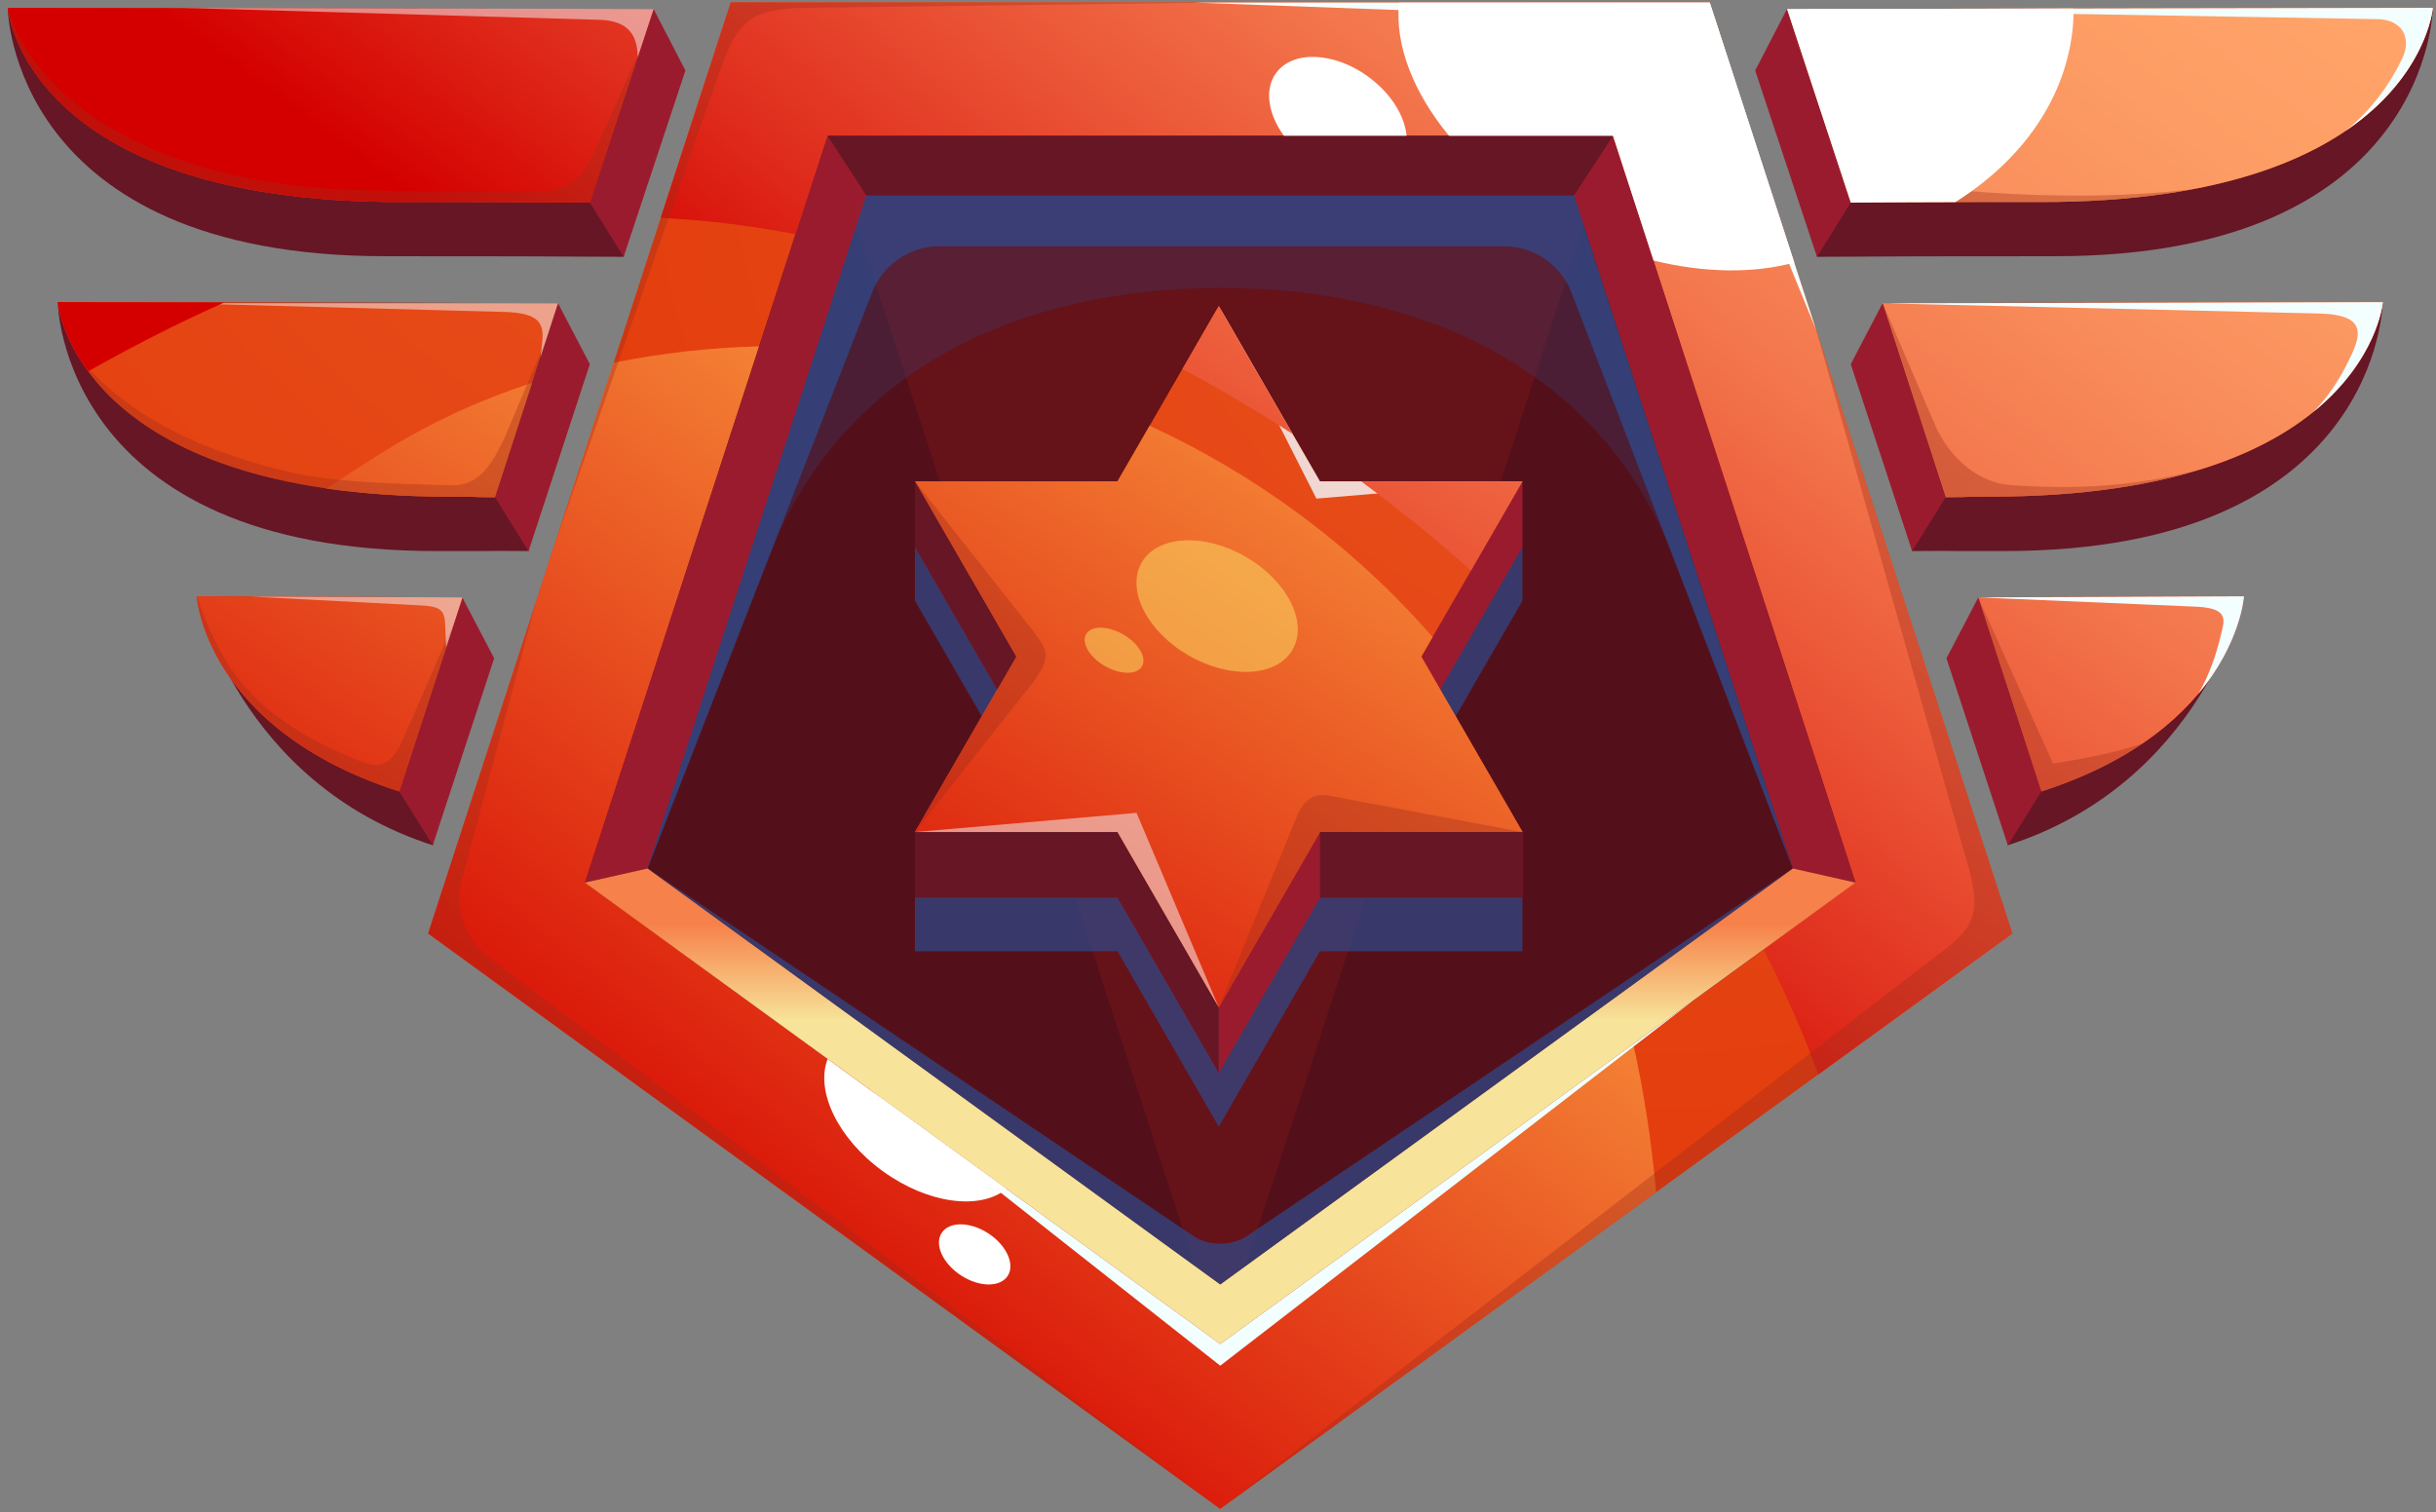 <svg width="248" height="154" viewBox="0 0 248 154" fill="none" xmlns="http://www.w3.org/2000/svg">
<rect x="0" y="0" width="248" height="154" fill="#808080" stroke="none"/>
<path d="M124.23 149L200.45 93.62L171.34 4.01H77.12L48 93.62L124.23 149Z" fill="#54101A"/>
<path d="M174.06 0.26H74.39L43.59 95.05L124.22 153.63L204.85 95.05L174.05 0.26H174.06ZM59.54 89.87L84.25 13.83H164.21L188.92 89.87L124.24 136.87L59.55 89.87H59.54Z" fill="url(#paint0_radial_1044_26282)"/>
<g style="mix-blend-mode:multiply" opacity="0.3">
<path d="M84.25 13.83L124.23 136.86L164.21 13.83H84.25Z" fill="#8C1919"/>
</g>
<path d="M174.06 0.26H74.389L67.269 22.19C71.7 22.39 76.29 22.95 80.99 23.85L84.249 13.83H164.21L188.92 89.87L179.54 96.69C181.65 100.79 183.52 105.03 185.12 109.4L204.86 95.06L174.06 0.27V0.26Z" fill="url(#paint1_radial_1044_26282)"/>
<path style="mix-blend-mode:screen" d="M174.06 0.26H74.389L67.269 22.19C71.7 22.39 76.29 22.95 80.99 23.85L84.249 13.83H164.21L188.92 89.87L179.54 96.69C181.65 100.79 183.52 105.03 185.12 109.4L204.86 95.06L174.06 0.27V0.26Z" fill="url(#paint2_linear_1044_26282)"/>
<path style="mix-blend-mode:screen" d="M168.6 121.4C168.13 116.12 167.34 111.09 166.28 106.32L124.23 136.87L59.54 89.87L77.28 35.27C72.24 35.389 67.28 35.959 62.47 36.94L43.59 95.049L124.22 153.63L168.59 121.39L168.6 121.4Z" fill="url(#paint3_linear_1044_26282)"/>
<path d="M59.539 89.87L65.929 88.43L88.199 19.9H160.249L182.519 88.43L188.909 89.87L164.209 13.83H84.249L59.539 89.87Z" fill="#9B1B2E"/>
<g style="mix-blend-mode:multiply" opacity="0.2">
<path d="M65.928 88.429L78.388 56.459C85.768 37.529 103.998 29.319 124.318 29.319C144.718 29.319 163.018 37.639 170.328 56.689L182.518 88.429L160.248 19.899H88.188L65.918 88.429H65.928Z" fill="#2753A0"/>
</g>
<path d="M59.539 89.87L65.929 88.43L124.229 130.79L182.519 88.43L188.909 89.87L124.229 136.86L59.539 89.87Z" fill="url(#paint4_linear_1044_26282)"/>
<g style="mix-blend-mode:multiply" opacity="0.6">
<path d="M65.93 88.429L88.79 29.769C89.89 26.939 92.62 25.069 95.66 25.069H153.11C156.16 25.069 158.9 26.949 159.99 29.799L182.51 88.429L160.24 19.899H88.18L65.91 88.429H65.93Z" fill="#2753A0"/>
</g>
<path d="M84.25 13.83L88.2 19.9H160.25L164.21 13.83H84.25Z" fill="#661625"/>
<g style="mix-blend-mode:multiply" opacity="0.35">
<path d="M54.638 61.06L46.918 89.98C46.318 92.47 47.498 95.78 49.558 97.32L124.228 153.64L43.598 95.06L54.648 61.07L54.638 61.06Z" fill="#9E2C19"/>
</g>
<g style="mix-blend-mode:multiply" opacity="0.6">
<path d="M65.93 88.43L121.54 125.89C123.01 126.88 125.43 126.88 126.9 125.89L182.51 88.43L124.22 130.78L65.93 88.43Z" fill="#2753A0"/>
</g>
<g style="mix-blend-mode:multiply" opacity="0.35">
<path d="M124.23 153.63L196.03 98.17C201.05 94.45 202.14 93.64 199.88 86.51L184.9 33.59L204.87 95.05L124.24 153.63H124.23Z" fill="#9E2C19"/>
</g>
<path d="M88.598 110.98L124.228 136.86L172.338 101.91L124.228 139.06L88.598 110.98Z" fill="#F3FEFF"/>
<path d="M121.52 0.26H174.06L184.89 33.59L172.05 2.11L121.52 0.26Z" fill="#F3FEFF"/>
<g style="mix-blend-mode:screen">
<path d="M142.43 0.26C141.99 4.58 143.88 9.41 147.52 13.83H164.21L168.34 26.53C173.57 27.81 178.57 27.85 182.67 26.73L174.07 0.27H142.44L142.43 0.26Z" fill="white"/>
</g>
<g style="mix-blend-mode:screen">
<path d="M84.258 107.83C82.998 111.08 85.278 115.92 89.868 119.25C94.458 122.58 99.768 123.26 102.458 121.06L84.248 107.83H84.258Z" fill="white"/>
</g>
<g style="mix-blend-mode:screen">
<path d="M102.588 129.919C101.818 131.099 99.689 131.079 97.838 129.869C95.978 128.659 95.099 126.719 95.868 125.539C96.638 124.359 98.769 124.379 100.619 125.589C102.469 126.799 103.358 128.739 102.588 129.919Z" fill="white"/>
</g>
<path d="M66.539 0.92L63.489 26.15C56.269 26.11 50.239 26.08 39.389 26.09C0.989 26.14 0.789 0.8 0.789 0.8L66.539 0.92Z" fill="#661625"/>
<path d="M66.539 0.92L60.049 20.63C52.829 20.59 51.639 20.56 40.799 20.57C2.399 20.62 0.789 0.8 0.789 0.8L66.539 0.92Z" fill="url(#paint5_radial_1044_26282)"/>
<path d="M56.809 30.88L53.809 56.11C46.589 56.07 55.369 56.11 44.519 56.11C6.119 56.16 5.879 30.75 5.879 30.75L56.809 30.87V30.88Z" fill="#661625"/>
<path d="M56.807 30.88L50.387 50.63C43.167 50.59 56.807 50.56 45.957 50.57C7.557 50.62 5.867 30.75 5.867 30.75L56.797 30.87L56.807 30.88Z" fill="url(#paint6_radial_1044_26282)"/>
<path d="M47.077 60.83L20.027 60.72C20.027 60.72 24.277 79.72 44.067 86.07L47.087 60.83H47.077Z" fill="#661625"/>
<path d="M47.077 60.83L20.027 60.72C20.027 60.72 20.867 74.23 40.657 80.59L47.087 60.83H47.077Z" fill="url(#paint7_radial_1044_26282)"/>
<path d="M66.541 0.92L69.781 7.18L63.491 26.15L60.051 20.63L66.541 0.92Z" fill="#9B1B2E"/>
<path d="M56.811 30.88L60.051 37.08L53.811 56.12L50.391 50.63L56.811 30.88Z" fill="#9B1B2E"/>
<path d="M47.069 60.84L50.309 67.03L44.059 86.07L40.648 80.59L47.069 60.84Z" fill="#9B1B2E"/>
<path d="M181.93 0.92L184.98 26.15C192.2 26.11 198.23 26.08 209.08 26.09C247.48 26.14 247.68 0.8 247.68 0.8L181.93 0.92Z" fill="#661625"/>
<path d="M181.93 0.92L188.42 20.63C195.64 20.59 196.83 20.56 207.67 20.57C246.07 20.62 247.68 0.8 247.68 0.8L181.93 0.92Z" fill="url(#paint8_radial_1044_26282)"/>
<path d="M191.658 30.88L194.658 56.11C201.878 56.07 193.098 56.11 203.938 56.11C242.338 56.16 242.578 30.75 242.578 30.75L191.648 30.87L191.658 30.88Z" fill="#661625"/>
<path d="M191.66 30.88L198.08 50.63C205.3 50.59 191.66 50.56 202.51 50.57C240.91 50.62 242.6 30.75 242.6 30.75L191.67 30.87L191.66 30.88Z" fill="url(#paint9_radial_1044_26282)"/>
<path d="M201.389 60.83L228.439 60.72C228.439 60.72 224.189 79.72 204.399 86.07L201.379 60.83H201.389Z" fill="#661625"/>
<path d="M201.389 60.83L228.439 60.72C228.439 60.72 227.599 74.23 207.809 80.59L201.379 60.83H201.389Z" fill="url(#paint10_radial_1044_26282)"/>
<path style="mix-blend-mode:screen" d="M181.93 0.92L188.42 20.63C195.64 20.59 196.83 20.56 207.67 20.57C246.07 20.62 247.68 0.8 247.68 0.8L181.93 0.92Z" fill="url(#paint11_linear_1044_26282)"/>
<path style="mix-blend-mode:screen" d="M191.66 30.88L198.08 50.63C205.3 50.59 191.66 50.56 202.51 50.57C240.91 50.62 242.6 30.75 242.6 30.75L191.67 30.87L191.66 30.88Z" fill="url(#paint12_linear_1044_26282)"/>
<path style="mix-blend-mode:screen" d="M201.389 60.83L228.439 60.72C228.439 60.72 227.599 74.23 207.809 80.59L201.379 60.83H201.389Z" fill="url(#paint13_linear_1044_26282)"/>
<path d="M181.927 0.92L178.688 7.18L184.978 26.15L188.417 20.63L181.927 0.92Z" fill="#9B1B2E"/>
<path d="M191.658 30.88L188.418 37.08L194.668 56.12L198.078 50.63L191.658 30.88Z" fill="#9B1B2E"/>
<path d="M201.4 60.84L198.16 67.03L204.41 86.07L207.82 80.59L201.4 60.84Z" fill="#9B1B2E"/>
<path style="mix-blend-mode:screen" d="M66.539 0.92L0.789 0.8C0.789 0.8 2.399 20.62 40.799 20.57C51.649 20.56 52.829 20.59 60.049 20.63L66.539 0.92Z" fill="url(#paint14_linear_1044_26282)"/>
<path style="mix-blend-mode:screen" d="M47.077 60.83L20.027 60.72C20.027 60.72 20.867 74.23 40.657 80.59L47.087 60.83H47.077Z" fill="url(#paint15_linear_1044_26282)"/>
<path style="mix-blend-mode:screen" d="M50.39 50.63L54.17 38.98C49.02 40.66 44.14 42.88 39.65 45.63C37.79 46.77 35.611 48.169 33.23 49.739C36.95 50.279 41.17 50.58 45.96 50.58C56.81 50.569 43.17 50.599 50.39 50.639V50.63Z" fill="url(#paint16_linear_1044_26282)"/>
<g style="mix-blend-mode:multiply" opacity="0.35">
<path d="M56.461 55.47L73.301 7.18C75.041 2.28 76.311 0.99 81.511 0.8L124.241 0.26H74.411L56.471 55.47H56.461Z" fill="#9E2C19"/>
</g>
<g style="mix-blend-mode:screen">
<path d="M139.288 7.8C135.808 5.27 131.608 5.11 129.908 7.44C128.698 9.11 129.098 11.61 130.708 13.82H143.198C143.008 11.78 141.598 9.48 139.278 7.8H139.288Z" fill="white"/>
</g>
<g style="mix-blend-mode:multiply" opacity="0.6">
<path d="M144.688 79.01L154.998 61.16V55.69L134.378 61.16L124.078 43.3L113.768 61.16L93.148 55.69V61.16L103.458 79.01L93.148 91.4V96.86H113.768L124.078 114.72L134.378 96.86H154.998V91.4L144.688 79.01Z" fill="#2753A0"/>
</g>
<path d="M144.688 73.55L154.998 55.69V49.01L134.378 55.69L124.078 37.84L113.768 55.69L93.148 49.01V55.69L103.458 73.55L93.148 84.72V91.4H113.768L124.078 109.25L134.378 91.4H154.998V84.72L144.688 73.55Z" fill="#9B1B2E"/>
<path d="M144.688 66.87L154.998 49.01H134.378L124.078 31.16L113.768 49.01H93.148L103.458 66.87L93.148 84.72H113.768L124.078 102.58L134.378 84.72H154.998L144.688 66.87Z" fill="url(#paint17_radial_1044_26282)"/>
<path d="M154.999 84.72H134.379V91.4H154.999V84.72Z" fill="#661625"/>
<path d="M113.768 91.4L124.078 109.25V102.58L113.768 84.72H93.148V91.4H113.768Z" fill="#661625"/>
<path style="mix-blend-mode:screen" d="M117.038 43.351L113.768 49.011H93.148L103.458 66.861L93.148 84.711H113.768L124.078 102.561L134.388 84.711H155.008L144.698 66.861L145.849 64.871C137.589 55.411 127.688 48.261 117.048 43.351H117.038Z" fill="url(#paint18_linear_1044_26282)"/>
<path d="M93.148 49.01L103.458 66.87L101.528 70.21L93.148 55.69V49.01Z" fill="#661625"/>
<g style="mix-blend-mode:multiply" opacity="0.35">
<path d="M93.148 49.01L105.258 64.35C106.638 66.2 107.058 66.86 105.258 69.37L93.148 84.71L103.458 66.86L93.148 49.01Z" fill="#9E2C19"/>
</g>
<g style="mix-blend-mode:screen" opacity="0.8">
<path d="M124.078 31.16L134.018 50.77L154.998 49.01H134.378L124.078 31.16Z" fill="#F3FAFF"/>
</g>
<g style="mix-blend-mode:screen" opacity="0.5">
<path d="M93.148 84.721L115.708 82.77L124.078 102.581L113.768 84.721H93.148Z" fill="#F3FAFF"/>
</g>
<g style="mix-blend-mode:multiply" opacity="0.35">
<path d="M124.078 102.581L132.128 82.881C133.008 81.001 134.158 80.791 135.498 81.051L155.008 84.731H134.388L124.078 102.581Z" fill="#9E2C19"/>
</g>
<path style="mix-blend-mode:screen" d="M149.749 58.1L154.999 49.01H138.559C142.419 51.85 146.159 54.88 149.749 58.1Z" fill="url(#paint19_linear_1044_26282)"/>
<path style="mix-blend-mode:screen" d="M131.609 44.2L124.079 31.16L120.379 37.57C124.189 39.6 127.939 41.82 131.609 44.2Z" fill="url(#paint20_linear_1044_26282)"/>
<g style="mix-blend-mode:screen" opacity="0.5">
<path d="M131.59 66.15C129.99 68.92 125.25 69.19 121.01 66.74C116.77 64.29 114.63 60.06 116.23 57.28C117.83 54.51 122.57 54.24 126.81 56.69C131.05 59.14 133.19 63.37 131.59 66.15Z" fill="#FCE265"/>
</g>
<g style="mix-blend-mode:screen" opacity="0.5">
<path d="M116.257 67.85C115.747 68.74 114.058 68.72 112.488 67.82C110.918 66.91 110.058 65.46 110.578 64.57C111.088 63.68 112.778 63.7 114.348 64.6C115.918 65.51 116.777 66.96 116.257 67.85Z" fill="#FCE265"/>
</g>
<g style="mix-blend-mode:multiply" opacity="0.35">
<path fill-rule="evenodd" clip-rule="evenodd" d="M196.82 19.13C192.44 18.69 189.39 17.11 187.39 13.19L181.93 0.93L188.42 20.64C195.64 20.6 196.83 20.57 207.67 20.58C213.79 20.58 218.97 20.09 223.36 19.25C213.84 20.4 204.07 19.86 196.82 19.14V19.13Z" fill="#9E2C19"/>
</g>
<g style="mix-blend-mode:multiply" opacity="0.35">
<path fill-rule="evenodd" clip-rule="evenodd" d="M202.508 50.58C211.798 50.59 218.938 49.43 224.418 47.68C216.528 49.87 209.898 49.72 204.858 49.41C201.388 49.2 198.568 46.65 197.098 43.5L191.668 30.88L198.088 50.63C205.308 50.59 191.668 50.56 202.518 50.57L202.508 50.58Z" fill="#9E2C19"/>
</g>
<g style="mix-blend-mode:multiply" opacity="0.35">
<path fill-rule="evenodd" clip-rule="evenodd" d="M207.818 80.59C212.108 79.21 215.498 77.5 218.188 75.66C214.998 76.87 209.018 77.75 209.018 77.75L201.398 60.84V60.86L207.818 80.59Z" fill="#9E2C19"/>
</g>
<g style="mix-blend-mode:multiply" opacity="0.35">
<path d="M40.799 20.58C51.649 20.57 52.829 20.6 60.049 20.64L65.189 5.02L61.369 13.54C59.539 18.03 58.449 19.51 53.969 19.55C49.139 19.59 40.029 19.49 35.399 19.31C15.239 18.52 3.369 9.81 0.789 0.8C0.789 0.8 2.399 20.62 40.799 20.57V20.58Z" fill="#9E2C19"/>
</g>
<g style="mix-blend-mode:multiply" opacity="0.35">
<path d="M51.251 44.81C50.031 47.37 48.721 49.51 45.891 49.41C42.961 49.31 34.741 49.25 30.041 48.19C19.131 45.73 12.621 41.67 8.211 36.69C11.921 42.54 21.471 50.61 45.971 50.58C56.821 50.57 43.181 50.6 50.401 50.64L55.711 34.3L51.261 44.82L51.251 44.81Z" fill="#9E2C19"/>
</g>
<g style="mix-blend-mode:multiply" opacity="0.35">
<path d="M40.65 80.59L46.249 63.36C45.2 65.56 43.11 70.64 40.99 75.34C39.55 78.54 38.17 78.14 35.95 77.21C24.9 72.61 22.36 67.14 20.02 60.71C20.02 60.71 20.86 74.22 40.65 80.58V80.59Z" fill="#9E2C19"/>
</g>
<path d="M181.93 0.92L242.06 1.95C244.48 1.99 245.6 3.8 244.55 5.98C243.46 8.25 241.7 10.97 238.82 13.31C247.12 7.67 247.68 0.8 247.68 0.8L181.93 0.92Z" fill="#F3FEFF"/>
<path d="M191.66 30.88L236.02 31.919C241.2 32.029 240.36 34.23 239.01 36.929C238.18 38.59 237.04 40.41 235.53 41.929C242.09 36.59 242.59 30.77 242.59 30.77L191.66 30.89V30.88Z" fill="#F3FEFF"/>
<path d="M223.8 70.65C228.15 65.46 228.45 60.72 228.45 60.72L201.44 60.83H201.41L223.74 61.78C227.04 61.98 226.44 63.22 226.06 64.82C225.62 66.67 224.88 68.84 223.8 70.65Z" fill="#F3FEFF"/>
<g style="mix-blend-mode:screen" opacity="0.5">
<path d="M18.27 0.8L66.54 0.92L64.92 5.85C64.92 3.32 63.72 2.04 60.81 2.01L18.27 0.79V0.8Z" fill="#F3FAFF"/>
</g>
<g style="mix-blend-mode:screen" opacity="0.5">
<path d="M18.27 30.88H56.81L55.04 36.34L55.23 34.53C55.33 32.82 54.72 31.92 51.6 31.77L18.279 30.88H18.27Z" fill="#F3FAFF"/>
</g>
<g style="mix-blend-mode:screen" opacity="0.5">
<path d="M25.23 60.739L47.08 60.83L45.42 65.919L45.32 63.55C45.26 62.23 44.901 61.779 43.1 61.66L25.241 60.73L25.23 60.739Z" fill="#F3FAFF"/>
</g>
<g style="mix-blend-mode:screen">
<path d="M188.42 20.63C193.07 20.61 195.22 20.58 199.06 20.58C205.87 16.31 210.4 9.97 211.04 2.59C211.09 2.01 211.11 1.44 211.11 0.87L181.93 0.92L188.42 20.63Z" fill="white"/>
</g>
<path style="mix-blend-mode:screen" d="M5.879 30.76C5.879 30.76 6.159 33.98 8.979 37.81C13.169 35.44 17.839 33.02 22.829 30.8L5.879 30.76Z" fill="url(#paint21_linear_1044_26282)"/>
<defs>
<radialGradient id="paint0_radial_1044_26282" cx="0" cy="0" r="1" gradientUnits="userSpaceOnUse" gradientTransform="translate(167.31 5.38) scale(127.91 127.91)">
<stop offset="0.01" stop-color="#E85621"/>
<stop offset="1" stop-color="#E33A0B"/>
</radialGradient>
<radialGradient id="paint1_radial_1044_26282" cx="0" cy="0" r="1" gradientUnits="userSpaceOnUse" gradientTransform="translate(190.58 -12.03) scale(176.96 176.96)">
<stop offset="0.01" stop-color="#E85621"/>
<stop offset="1" stop-color="#E33A0B"/>
</radialGradient>
<linearGradient id="paint2_linear_1044_26282" x1="198.22" y1="-24.62" x2="118.01" y2="74.32" gradientUnits="userSpaceOnUse">
<stop stop-color="#FFA369"/>
<stop offset="0.13" stop-color="#FD9D65"/>
<stop offset="0.29" stop-color="#F98E5C"/>
<stop offset="0.47" stop-color="#F3764C"/>
<stop offset="0.65" stop-color="#EA5335"/>
<stop offset="0.85" stop-color="#DE2819"/>
<stop offset="1" stop-color="#D40000"/>
</linearGradient>
<linearGradient id="paint3_linear_1044_26282" x1="70.49" y1="135.63" x2="140.61" y2="47.73" gradientUnits="userSpaceOnUse">
<stop stop-color="#D40000"/>
<stop offset="1" stop-color="#FFAF47"/>
</linearGradient>
<linearGradient id="paint4_linear_1044_26282" x1="124.229" y1="77.23" x2="124.229" y2="103.95" gradientUnits="userSpaceOnUse">
<stop offset="0.63" stop-color="#F7814A"/>
<stop offset="1" stop-color="#F7E399"/>
</linearGradient>
<radialGradient id="paint5_radial_1044_26282" cx="0" cy="0" r="1" gradientUnits="userSpaceOnUse" gradientTransform="translate(88.549 -19.75) scale(141.97 141.97)">
<stop offset="0.01" stop-color="#E85621"/>
<stop offset="1" stop-color="#E33A0B"/>
</radialGradient>
<radialGradient id="paint6_radial_1044_26282" cx="0" cy="0" r="1" gradientUnits="userSpaceOnUse" gradientTransform="translate(88.547 -19.75) scale(141.97 141.97)">
<stop offset="0.01" stop-color="#E85621"/>
<stop offset="1" stop-color="#E33A0B"/>
</radialGradient>
<radialGradient id="paint7_radial_1044_26282" cx="0" cy="0" r="1" gradientUnits="userSpaceOnUse" gradientTransform="translate(88.547 -19.75) scale(141.97 141.97)">
<stop offset="0.01" stop-color="#E85621"/>
<stop offset="1" stop-color="#E33A0B"/>
</radialGradient>
<radialGradient id="paint8_radial_1044_26282" cx="0" cy="0" r="1" gradientUnits="userSpaceOnUse" gradientTransform="translate(174.68 3.3) scale(146.71 146.71)">
<stop offset="0.01" stop-color="#E85621"/>
<stop offset="1" stop-color="#E33A0B"/>
</radialGradient>
<radialGradient id="paint9_radial_1044_26282" cx="0" cy="0" r="1" gradientUnits="userSpaceOnUse" gradientTransform="translate(174.68 3.3) scale(146.71 146.71)">
<stop offset="0.01" stop-color="#E85621"/>
<stop offset="1" stop-color="#E33A0B"/>
</radialGradient>
<radialGradient id="paint10_radial_1044_26282" cx="0" cy="0" r="1" gradientUnits="userSpaceOnUse" gradientTransform="translate(174.679 3.3) scale(146.72 146.72)">
<stop offset="0.01" stop-color="#E85621"/>
<stop offset="1" stop-color="#E33A0B"/>
</radialGradient>
<linearGradient id="paint11_linear_1044_26282" x1="223.11" y1="-8.99" x2="145.54" y2="96.43" gradientUnits="userSpaceOnUse">
<stop stop-color="#FFA369"/>
<stop offset="0.13" stop-color="#FD9D65"/>
<stop offset="0.29" stop-color="#F98E5C"/>
<stop offset="0.47" stop-color="#F3764C"/>
<stop offset="0.65" stop-color="#EA5335"/>
<stop offset="0.85" stop-color="#DE2819"/>
<stop offset="1" stop-color="#D40000"/>
</linearGradient>
<linearGradient id="paint12_linear_1044_26282" x1="238.91" y1="2.63" x2="161.35" y2="108.06" gradientUnits="userSpaceOnUse">
<stop stop-color="#FFA369"/>
<stop offset="0.13" stop-color="#FD9D65"/>
<stop offset="0.29" stop-color="#F98E5C"/>
<stop offset="0.47" stop-color="#F3764C"/>
<stop offset="0.65" stop-color="#EA5335"/>
<stop offset="0.85" stop-color="#DE2819"/>
<stop offset="1" stop-color="#D40000"/>
</linearGradient>
<linearGradient id="paint13_linear_1044_26282" x1="251.979" y1="12.25" x2="174.409" y2="117.67" gradientUnits="userSpaceOnUse">
<stop stop-color="#FFA369"/>
<stop offset="0.13" stop-color="#FD9D65"/>
<stop offset="0.29" stop-color="#F98E5C"/>
<stop offset="0.47" stop-color="#F3764C"/>
<stop offset="0.65" stop-color="#EA5335"/>
<stop offset="0.85" stop-color="#DE2819"/>
<stop offset="1" stop-color="#D40000"/>
</linearGradient>
<linearGradient id="paint14_linear_1044_26282" x1="107.509" y1="-94.05" x2="29.939" y2="11.37" gradientUnits="userSpaceOnUse">
<stop stop-color="#FFA369"/>
<stop offset="0.13" stop-color="#FD9D65"/>
<stop offset="0.29" stop-color="#F98E5C"/>
<stop offset="0.47" stop-color="#F3764C"/>
<stop offset="0.65" stop-color="#EA5335"/>
<stop offset="0.85" stop-color="#DE2819"/>
<stop offset="1" stop-color="#D40000"/>
</linearGradient>
<linearGradient id="paint15_linear_1044_26282" x1="10.547" y1="100.44" x2="70.747" y2="9.83" gradientUnits="userSpaceOnUse">
<stop stop-color="#D40000"/>
<stop offset="1" stop-color="#FFAF47"/>
</linearGradient>
<linearGradient id="paint16_linear_1044_26282" x1="9.081" y1="99.46" x2="69.281" y2="8.85" gradientUnits="userSpaceOnUse">
<stop stop-color="#D40000"/>
<stop offset="1" stop-color="#FFAF47"/>
</linearGradient>
<radialGradient id="paint17_radial_1044_26282" cx="0" cy="0" r="1" gradientUnits="userSpaceOnUse" gradientTransform="translate(178.448 2.98) scale(146.02 146.02)">
<stop offset="0.01" stop-color="#E85621"/>
<stop offset="1" stop-color="#E33A0B"/>
</radialGradient>
<linearGradient id="paint18_linear_1044_26282" x1="91.858" y1="115.451" x2="150.938" y2="26.351" gradientUnits="userSpaceOnUse">
<stop stop-color="#D40000"/>
<stop offset="1" stop-color="#FFAF47"/>
</linearGradient>
<linearGradient id="paint19_linear_1044_26282" x1="188.828" y1="-13.3" x2="118.228" y2="92.359" gradientUnits="userSpaceOnUse">
<stop stop-color="#FFA369"/>
<stop offset="0.13" stop-color="#FD9D65"/>
<stop offset="0.29" stop-color="#F98E5C"/>
<stop offset="0.47" stop-color="#F3764C"/>
<stop offset="0.65" stop-color="#EA5335"/>
<stop offset="0.85" stop-color="#DE2819"/>
<stop offset="1" stop-color="#D40000"/>
</linearGradient>
<linearGradient id="paint20_linear_1044_26282" x1="170.219" y1="-25.74" x2="99.62" y2="79.931" gradientUnits="userSpaceOnUse">
<stop stop-color="#FFA369"/>
<stop offset="0.13" stop-color="#FD9D65"/>
<stop offset="0.29" stop-color="#F98E5C"/>
<stop offset="0.47" stop-color="#F3764C"/>
<stop offset="0.65" stop-color="#EA5335"/>
<stop offset="0.85" stop-color="#DE2819"/>
<stop offset="1" stop-color="#D40000"/>
</linearGradient>
<linearGradient id="paint21_linear_1044_26282" x1="106.659" y1="-94.67" x2="29.09" y2="10.75" gradientUnits="userSpaceOnUse">
<stop stop-color="#FFA369"/>
<stop offset="0.13" stop-color="#FD9D65"/>
<stop offset="0.29" stop-color="#F98E5C"/>
<stop offset="0.47" stop-color="#F3764C"/>
<stop offset="0.65" stop-color="#EA5335"/>
<stop offset="0.85" stop-color="#DE2819"/>
<stop offset="1" stop-color="#D40000"/>
</linearGradient>
</defs>
</svg>
